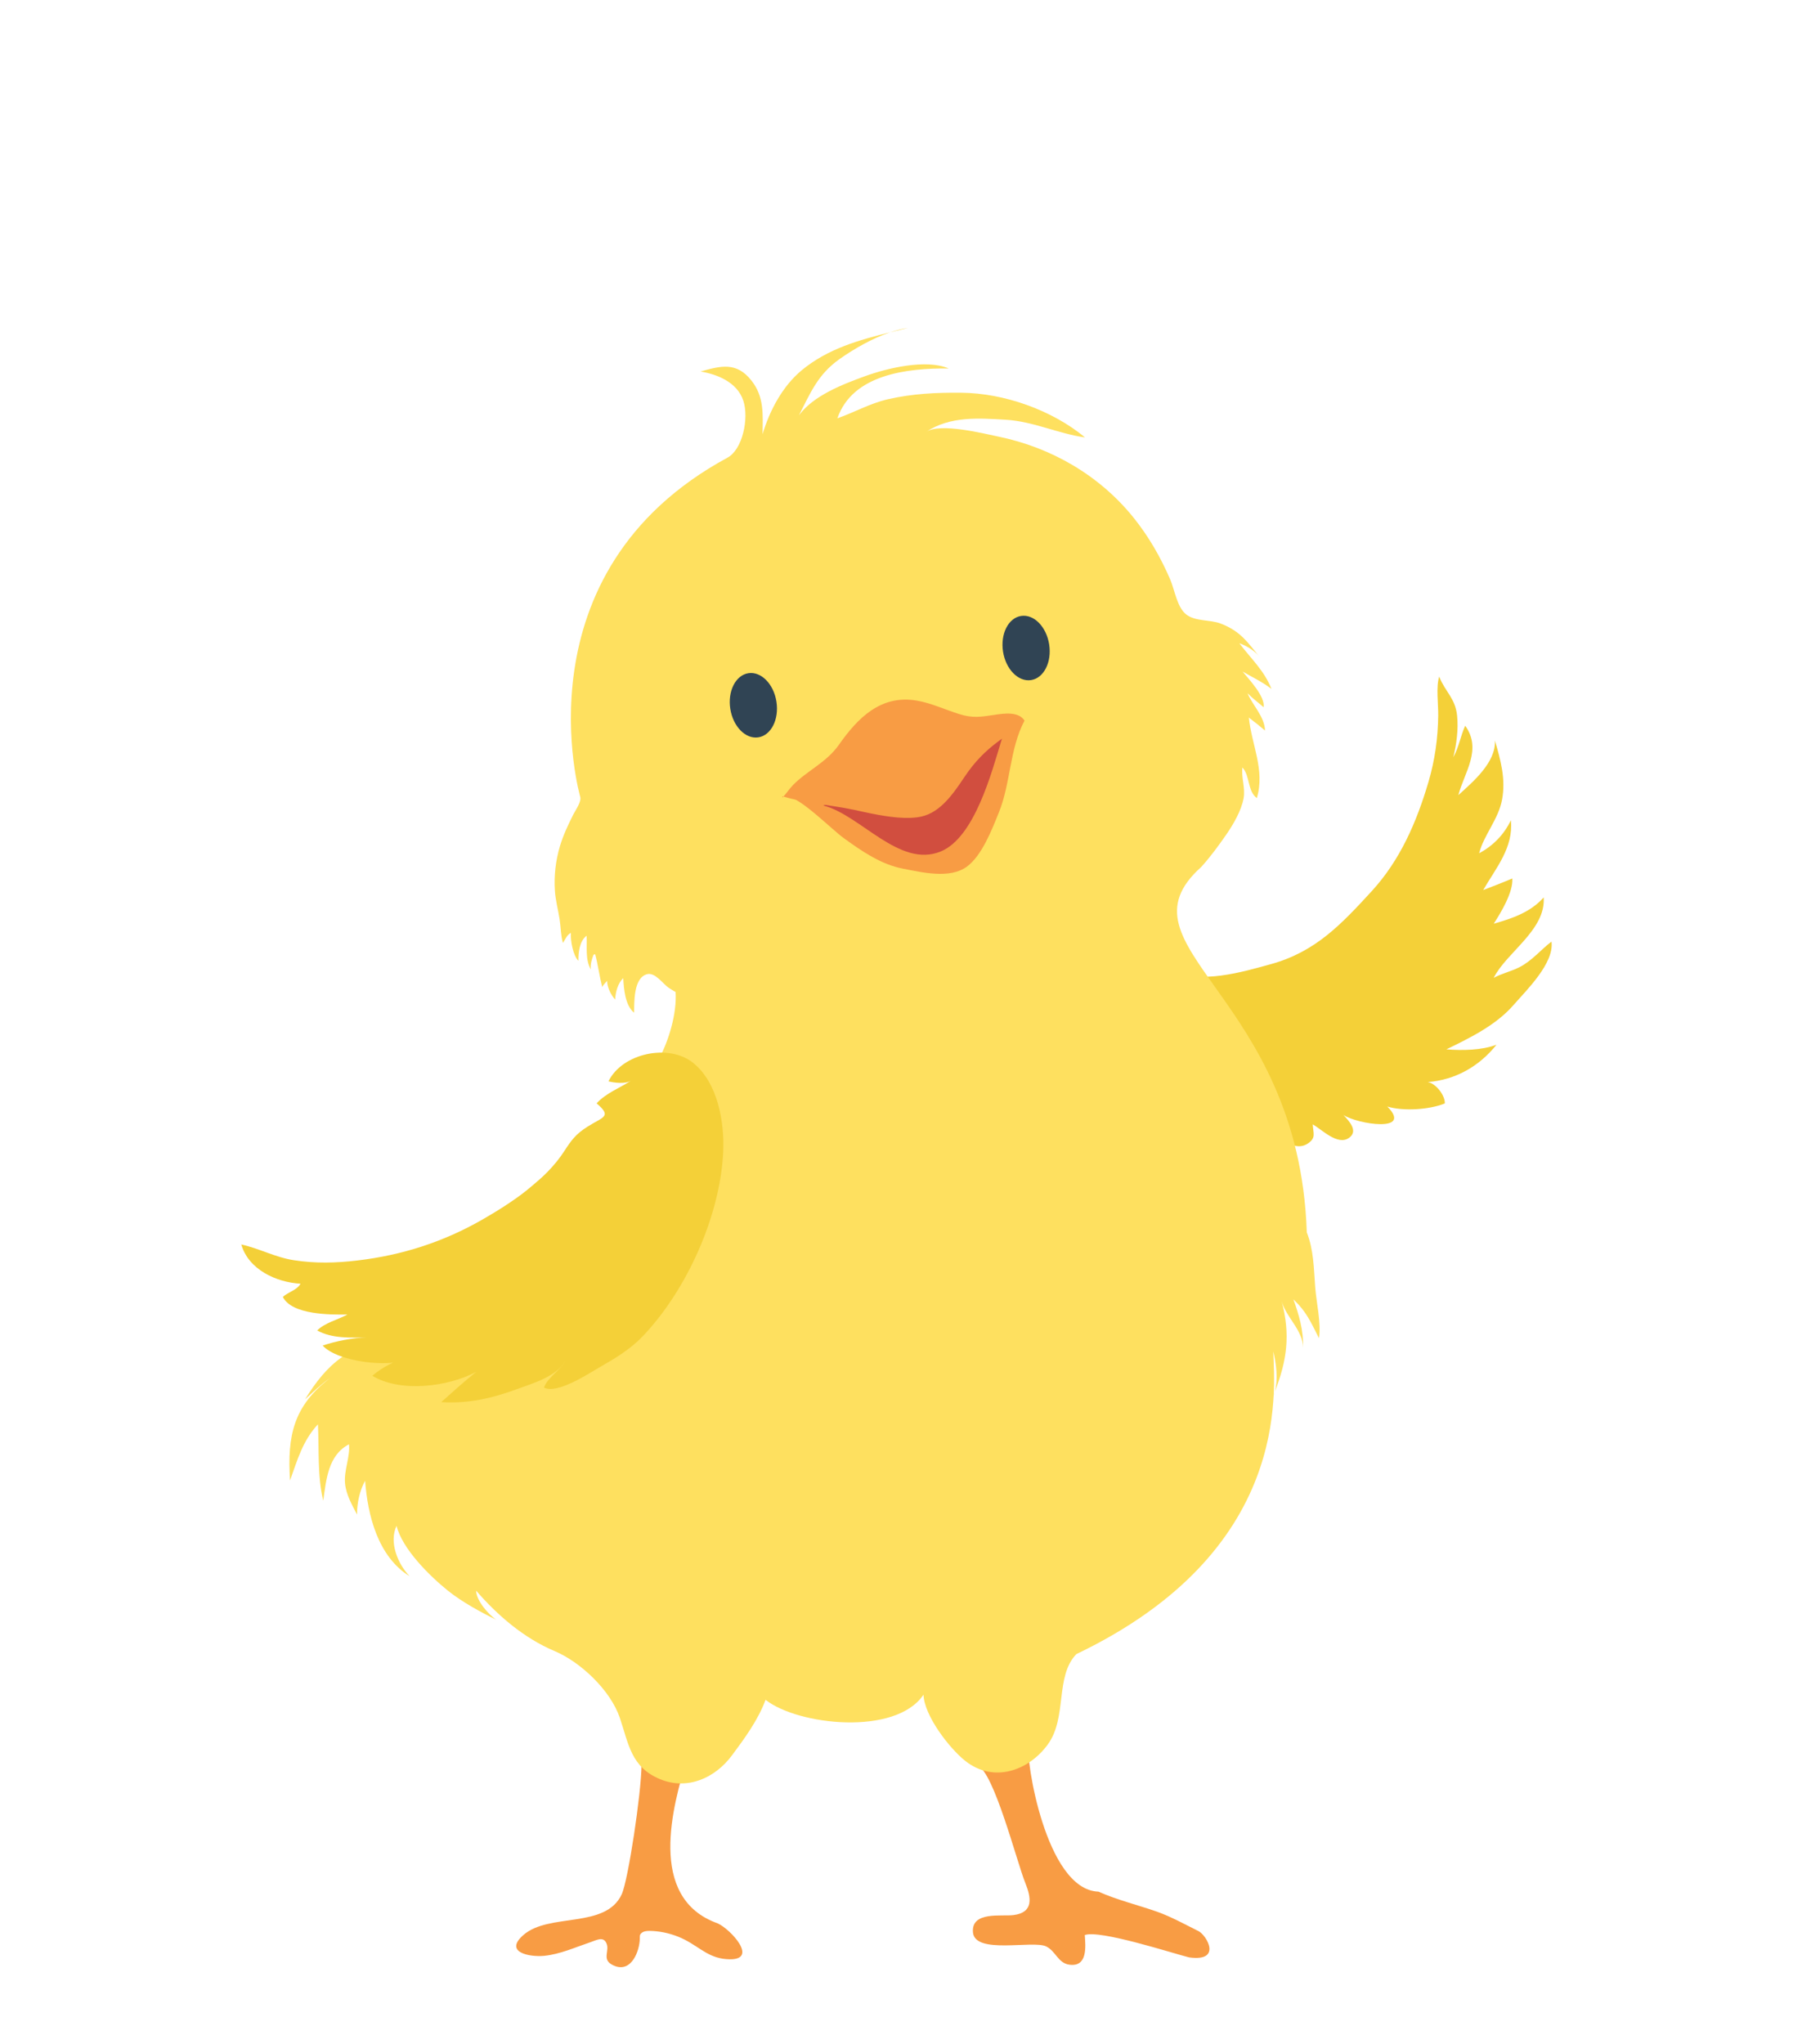 <svg xmlns="http://www.w3.org/2000/svg" version="1.1" width="93" height="106" viewBox="0 0 93 106"><defs/><path fill="#f89c44" stroke="none" d="M 50.699,91.543 C 51.544,91.842 52.747,96.561 53.176,97.62 C 53.489,98.393 53.627,99.163 52.568,99.298 C 51.946,99.378 50.378,99.088 50.465,100.187 C 50.558,101.361 53.564,100.589 54.261,100.923 C 54.763,101.164 54.871,101.788 55.465,101.87 C 56.421,102.002 56.307,100.926 56.266,100.334 C 57.045,100.048 60.814,101.277 61.679,101.493 C 63.408,101.728 62.587,100.34 62.157,100.126 C 61.472,99.788 60.753,99.384 60.007,99.121 C 58.997,98.766 57.963,98.523 56.974,98.083 C 54.204,97.989 53.182,91.025 53.364,90.607" transform=""/><path fill="#f89c44" stroke="none" d="M 33.273,91.543 C 33.264,92.954 32.586,97.492 32.245,98.226 C 31.41,100.022 28.483,99.167 27.152,100.328 C 26.114,101.231 27.474,101.485 28.227,101.411 C 29.044,101.33 29.831,100.972 30.61,100.71 C 30.953,100.595 31.279,100.392 31.45,100.747 C 31.64,101.146 31.216,101.573 31.73,101.862 C 32.648,102.377 33.114,101.335 33.178,100.655 C 33.205,100.384 33.13,100.324 33.33,100.189 C 33.486,100.084 33.87,100.122 34.053,100.14 C 34.544,100.188 35.075,100.347 35.514,100.573 C 36.356,101.005 36.812,101.577 37.85,101.59 C 39.342,101.608 37.908,100.046 37.233,99.731 C 33.507,98.413 34.934,93.552 35.608,91.264" transform=""/><path fill="#f4d038" stroke="none" d="M 60.861,50.22 C 62.035,51.132 64.608,50.352 65.91,49.994 C 68.227,49.357 69.558,47.939 71.148,46.208 C 72.624,44.598 73.474,42.634 74.09,40.552 C 74.421,39.431 74.585,38.277 74.598,37.101 C 74.604,36.486 74.481,35.633 74.647,35.084 C 74.968,35.882 75.488,36.209 75.578,37.113 C 75.65,37.834 75.544,38.604 75.379,39.264 C 75.669,38.753 75.758,38.146 75.998,37.63 C 76.881,38.865 75.964,40.029 75.641,41.228 C 76.393,40.544 77.593,39.538 77.54,38.398 C 77.835,39.422 78.109,40.378 77.91,41.46 C 77.722,42.483 76.96,43.3 76.721,44.242 C 77.442,43.856 78.011,43.276 78.367,42.531 C 78.511,43.942 77.592,45.006 76.931,46.15 C 77.428,45.961 77.949,45.759 78.441,45.548 C 78.492,46.258 77.856,47.31 77.478,47.895 C 78.423,47.626 79.381,47.307 80.069,46.532 C 80.18,48.228 78.149,49.367 77.476,50.702 C 77.886,50.479 78.372,50.37 78.799,50.156 C 79.451,49.828 79.925,49.24 80.473,48.822 C 80.626,49.94 79.169,51.348 78.504,52.111 C 77.589,53.163 76.233,53.821 75.022,54.41 C 75.845,54.474 76.845,54.462 77.62,54.171 C 76.722,55.294 75.493,55.993 74.053,56.107 C 74.471,56.165 74.965,56.805 74.94,57.214 C 74.143,57.539 72.79,57.628 71.959,57.375 C 73.314,58.75 70.4,58.289 69.682,57.813 C 70.001,58.152 70.459,58.651 69.973,58.998 C 69.382,59.42 68.56,58.56 68.09,58.3 C 68.115,58.775 68.268,58.987 67.855,59.279 C 67.324,59.655 66.703,59.281 66.393,58.859 C 66.178,59.441 65.287,58.985 64.927,58.705 C 63.828,57.852 64.004,56.654 63.315,55.616" transform=""/><path fill="#fee05f" stroke="none" d="M 66.121,72.172 C 66.071,72.301 66.025,72.426 65.969,72.558 C 66.035,72.439 66.082,72.309 66.121,72.172 Z" transform=""/><path fill="#fee05f" stroke="none" d="M 30.786,49.502 C 30.691,49.748 30.613,50.005 30.646,50.272 C 30.344,49.736 30.46,49.108 30.427,48.52 C 30.061,48.781 29.99,49.404 30.002,49.819 C 29.724,49.55 29.581,48.76 29.611,48.37 C 29.403,48.472 29.317,48.721 29.198,48.895 C 29.081,48.477 29.091,48.08 29.026,47.664 C 28.948,47.163 28.812,46.684 28.781,46.172 C 28.732,45.392 28.822,44.608 29.048,43.858 C 29.218,43.292 29.47,42.764 29.734,42.236 C 29.837,42.032 30.168,41.569 30.096,41.319 C 30.092,41.307 26.737,29.683 37.734,23.73 C 38.518,23.305 38.852,21.694 38.558,20.785 C 38.239,19.802 37.177,19.404 36.334,19.262 C 37.392,18.97 38.198,18.745 38.981,19.738 C 39.641,20.575 39.569,21.491 39.552,22.515 C 39.92,21.282 40.596,20.012 41.591,19.192 C 42.945,18.078 44.545,17.634 46.168,17.23 C 45.231,17.549 44.287,18.095 43.548,18.616 C 42.417,19.415 42.038,20.37 41.441,21.532 C 42.194,20.511 43.693,19.934 44.861,19.508 C 46.007,19.09 48.039,18.601 49.205,19.105 C 47.067,19.087 44.225,19.401 43.434,21.689 C 44.323,21.381 45.121,20.913 46.07,20.698 C 47.345,20.409 48.548,20.352 49.853,20.363 C 52.094,20.383 54.573,21.268 56.279,22.681 C 54.913,22.495 53.595,21.848 52.169,21.764 C 50.756,21.68 49.277,21.569 48.034,22.396 C 48.768,21.907 51.03,22.482 51.783,22.637 C 54.517,23.201 57.007,24.634 58.772,26.811 C 59.566,27.791 60.203,28.895 60.699,30.052 C 60.933,30.601 61.048,31.47 61.516,31.851 C 61.988,32.233 62.764,32.12 63.311,32.331 C 64.381,32.74 64.716,33.328 65.406,34.145 C 65.139,33.781 64.711,33.501 64.283,33.355 C 64.909,34.178 65.57,34.767 65.949,35.721 C 65.473,35.356 64.958,35.114 64.452,34.822 C 64.803,35.245 65.629,36.12 65.543,36.672 C 65.268,36.429 64.954,36.202 64.706,35.944 C 64.972,36.572 65.598,37.169 65.614,37.879 C 65.368,37.667 65.058,37.42 64.777,37.208 C 64.916,38.62 65.627,39.928 65.19,41.382 C 64.695,41.011 64.844,40.23 64.443,39.795 C 64.374,40.316 64.6,40.847 64.505,41.383 C 64.389,42.035 63.958,42.766 63.591,43.294 C 63.222,43.824 62.793,44.416 62.307,44.952 C 57.658,49.117 67.375,51.547 67.781,63.898 C 68.141,64.811 68.144,65.77 68.217,66.737 C 68.277,67.544 68.534,68.594 68.413,69.385 C 68.086,68.751 67.858,68.206 67.371,67.662 C 67.289,67.573 67.183,67.475 67.087,67.371 C 67.374,68.181 67.614,68.966 67.587,69.877 C 67.582,68.963 66.692,68.293 66.477,67.459 C 66.94,69.21 66.755,70.54 66.119,72.171 C 66.307,71.51 66.189,70.686 66.044,70.07 C 66.104,72.141 67.003,80.421 55.828,85.767 C 54.707,86.93 55.372,89.058 54.34,90.462 C 53.347,91.814 51.539,92.468 50.064,91.302 C 49.24,90.648 47.938,88.96 47.9,87.871 C 46.456,90.02 41.386,89.46 39.708,88.136 C 39.327,89.174 38.623,90.135 37.964,91.02 C 37.088,92.197 35.651,92.84 34.231,92.249 C 32.723,91.621 32.612,90.433 32.146,89.061 C 31.662,87.639 30.11,86.174 28.765,85.609 C 27.176,84.939 25.808,83.761 24.696,82.477 C 24.704,82.996 25.355,83.74 25.747,83.986 C 24.986,83.624 23.944,83.052 23.224,82.471 C 22.292,81.719 20.863,80.317 20.569,79.115 C 20.167,79.956 20.628,81.088 21.246,81.728 C 19.587,80.7 19.067,78.535 18.938,76.778 C 18.663,77.272 18.512,77.933 18.52,78.531 C 18.268,78.046 17.948,77.501 17.896,76.906 C 17.837,76.225 18.166,75.552 18.102,74.888 C 17.018,75.45 16.922,76.719 16.766,77.811 C 16.456,76.511 16.555,75.198 16.491,73.853 C 15.704,74.695 15.423,75.703 15.044,76.763 C 14.889,74.428 15.238,72.891 17.111,71.46 C 16.671,71.757 16.239,72.186 15.824,72.555 C 16.961,70.707 18.165,69.663 20.415,69.481 C 26.453,60.428 33.553,58.279 34.216,54.825 C 34.676,53.967 35.113,52.569 35.043,51.438 C 34.912,51.356 34.774,51.285 34.652,51.194 C 34.357,50.977 33.96,50.392 33.547,50.516 C 32.848,50.724 32.902,51.987 32.89,52.511 C 32.425,52.135 32.357,51.275 32.326,50.717 C 32.046,50.983 31.93,51.434 31.905,51.827 C 31.681,51.572 31.504,51.218 31.487,50.856 C 31.421,50.959 31.3,51.033 31.236,51.184 C 31.094,50.623 31.018,50.029 30.871,49.477" transform=""/><path fill="#fee05f" stroke="none" d="M 46.17,17.233 C 46.481,17.156 46.793,17.079 47.104,17 C 46.799,17.044 46.484,17.126 46.17,17.233 Z" transform=""/><path fill="#f4d038" stroke="none" d="M 32.74,56.028 C 32.133,56.422 31.431,56.677 30.945,57.21 C 31.765,57.91 31.278,57.905 30.464,58.424 C 29.87,58.802 29.637,59.113 29.272,59.681 C 28.303,61.184 26.558,62.355 25.013,63.24 C 22.982,64.404 20.846,65.084 18.537,65.357 C 17.404,65.491 16.376,65.516 15.243,65.343 C 14.274,65.195 13.426,64.723 12.516,64.527 C 12.886,65.829 14.338,66.493 15.587,66.561 C 15.408,66.898 14.943,66.989 14.671,67.247 C 15.137,68.18 17.152,68.173 18.023,68.158 C 17.527,68.43 16.845,68.586 16.453,68.986 C 17.253,69.421 18.174,69.352 19.063,69.352 C 18.323,69.353 17.404,69.541 16.736,69.769 C 17.515,70.615 20.166,70.93 21.18,70.47 C 20.581,70.447 19.754,70.951 19.313,71.335 C 20.761,72.218 23.237,71.913 24.699,71.132 C 24.096,71.619 23.454,72.191 22.885,72.701 C 24.267,72.79 25.521,72.504 26.806,72.03 C 27.7,71.701 28.8,71.403 29.338,70.564 C 29.041,71.058 28.396,71.437 28.214,71.949 C 28.912,72.292 30.484,71.25 31.099,70.895 C 31.919,70.423 32.687,69.968 33.339,69.285 C 35.621,66.891 37.346,63.058 37.51,59.756 C 37.586,58.212 37.24,56.128 35.935,55.097 C 34.676,54.101 32.278,54.606 31.56,56.068 C 31.866,56.146 32.448,56.217 32.74,56.028 Z" transform=""/><path fill="#f89c44" stroke="none" d="M 49.153,40.227 C 47.595,41.917 45.404,41.775 43.333,41.486 L 40.88,41.346 C 41.421,41.276 43.145,43.008 43.753,43.449 C 44.719,44.148 45.698,44.825 46.854,45.045 C 47.835,45.233 49.264,45.584 50.147,44.938 C 50.939,44.358 51.455,43.002 51.813,42.117 C 52.425,40.605 52.363,38.833 53.138,37.367 C 51.437,37.389 50.169,39.123 49.153,40.227 Z" transform=""/><ellipse cx="39.076" cy="36.569" rx="1.211" ry="1.683" fill="#304454" stroke="none" transform="rotate(-8.893 39.076 36.569)" r="NaN"/><ellipse cx="53.222" cy="33.6" rx="1.211" ry="1.683" fill="#304454" stroke="none" transform="rotate(-8.893 53.222 33.6)" r="NaN"/><path fill="#d14e3f" stroke="none" d="M 42.703,41.766 C 44.632,42.251 46.653,45.035 48.8,44.147 C 50.547,43.426 51.436,40.053 51.938,38.402 C 51.99,38.227 52.076,38.074 52.158,37.919 C 50.483,38.498 49.557,39.997 48.238,41.014 C 47.614,41.495 46.691,41.674 45.924,41.75 C 45.059,41.835 44.621,41.515 43.825,41.345" transform=""/><path fill="#f89c44" stroke="none" d="M 40.582,41.357 L 40.582,41.286 C 41.77,41.651 43.065,41.729 44.296,41.99 C 44.565,42.047 44.87,42.117 45.195,42.182 C 46.061,42.356 47.056,42.504 47.8,42.337 C 48.796,42.115 49.472,41.114 50.024,40.289 C 50.552,39.5 51.098,38.945 51.799,38.427 C 52.255,38.089 52.788,37.822 53.137,37.36 C 52.826,36.881 52.084,36.991 51.585,37.065 C 50.884,37.171 50.46,37.246 49.763,37.028 C 48.98,36.784 48.296,36.45 47.533,36.323 C 45.683,36.017 44.49,37.225 43.511,38.619 C 43.187,39.079 42.778,39.412 42.358,39.723 C 41.934,40.038 41.499,40.33 41.128,40.709 C 40.926,40.917 40.794,41.145 40.582,41.357 Z" transform=""/></svg>
